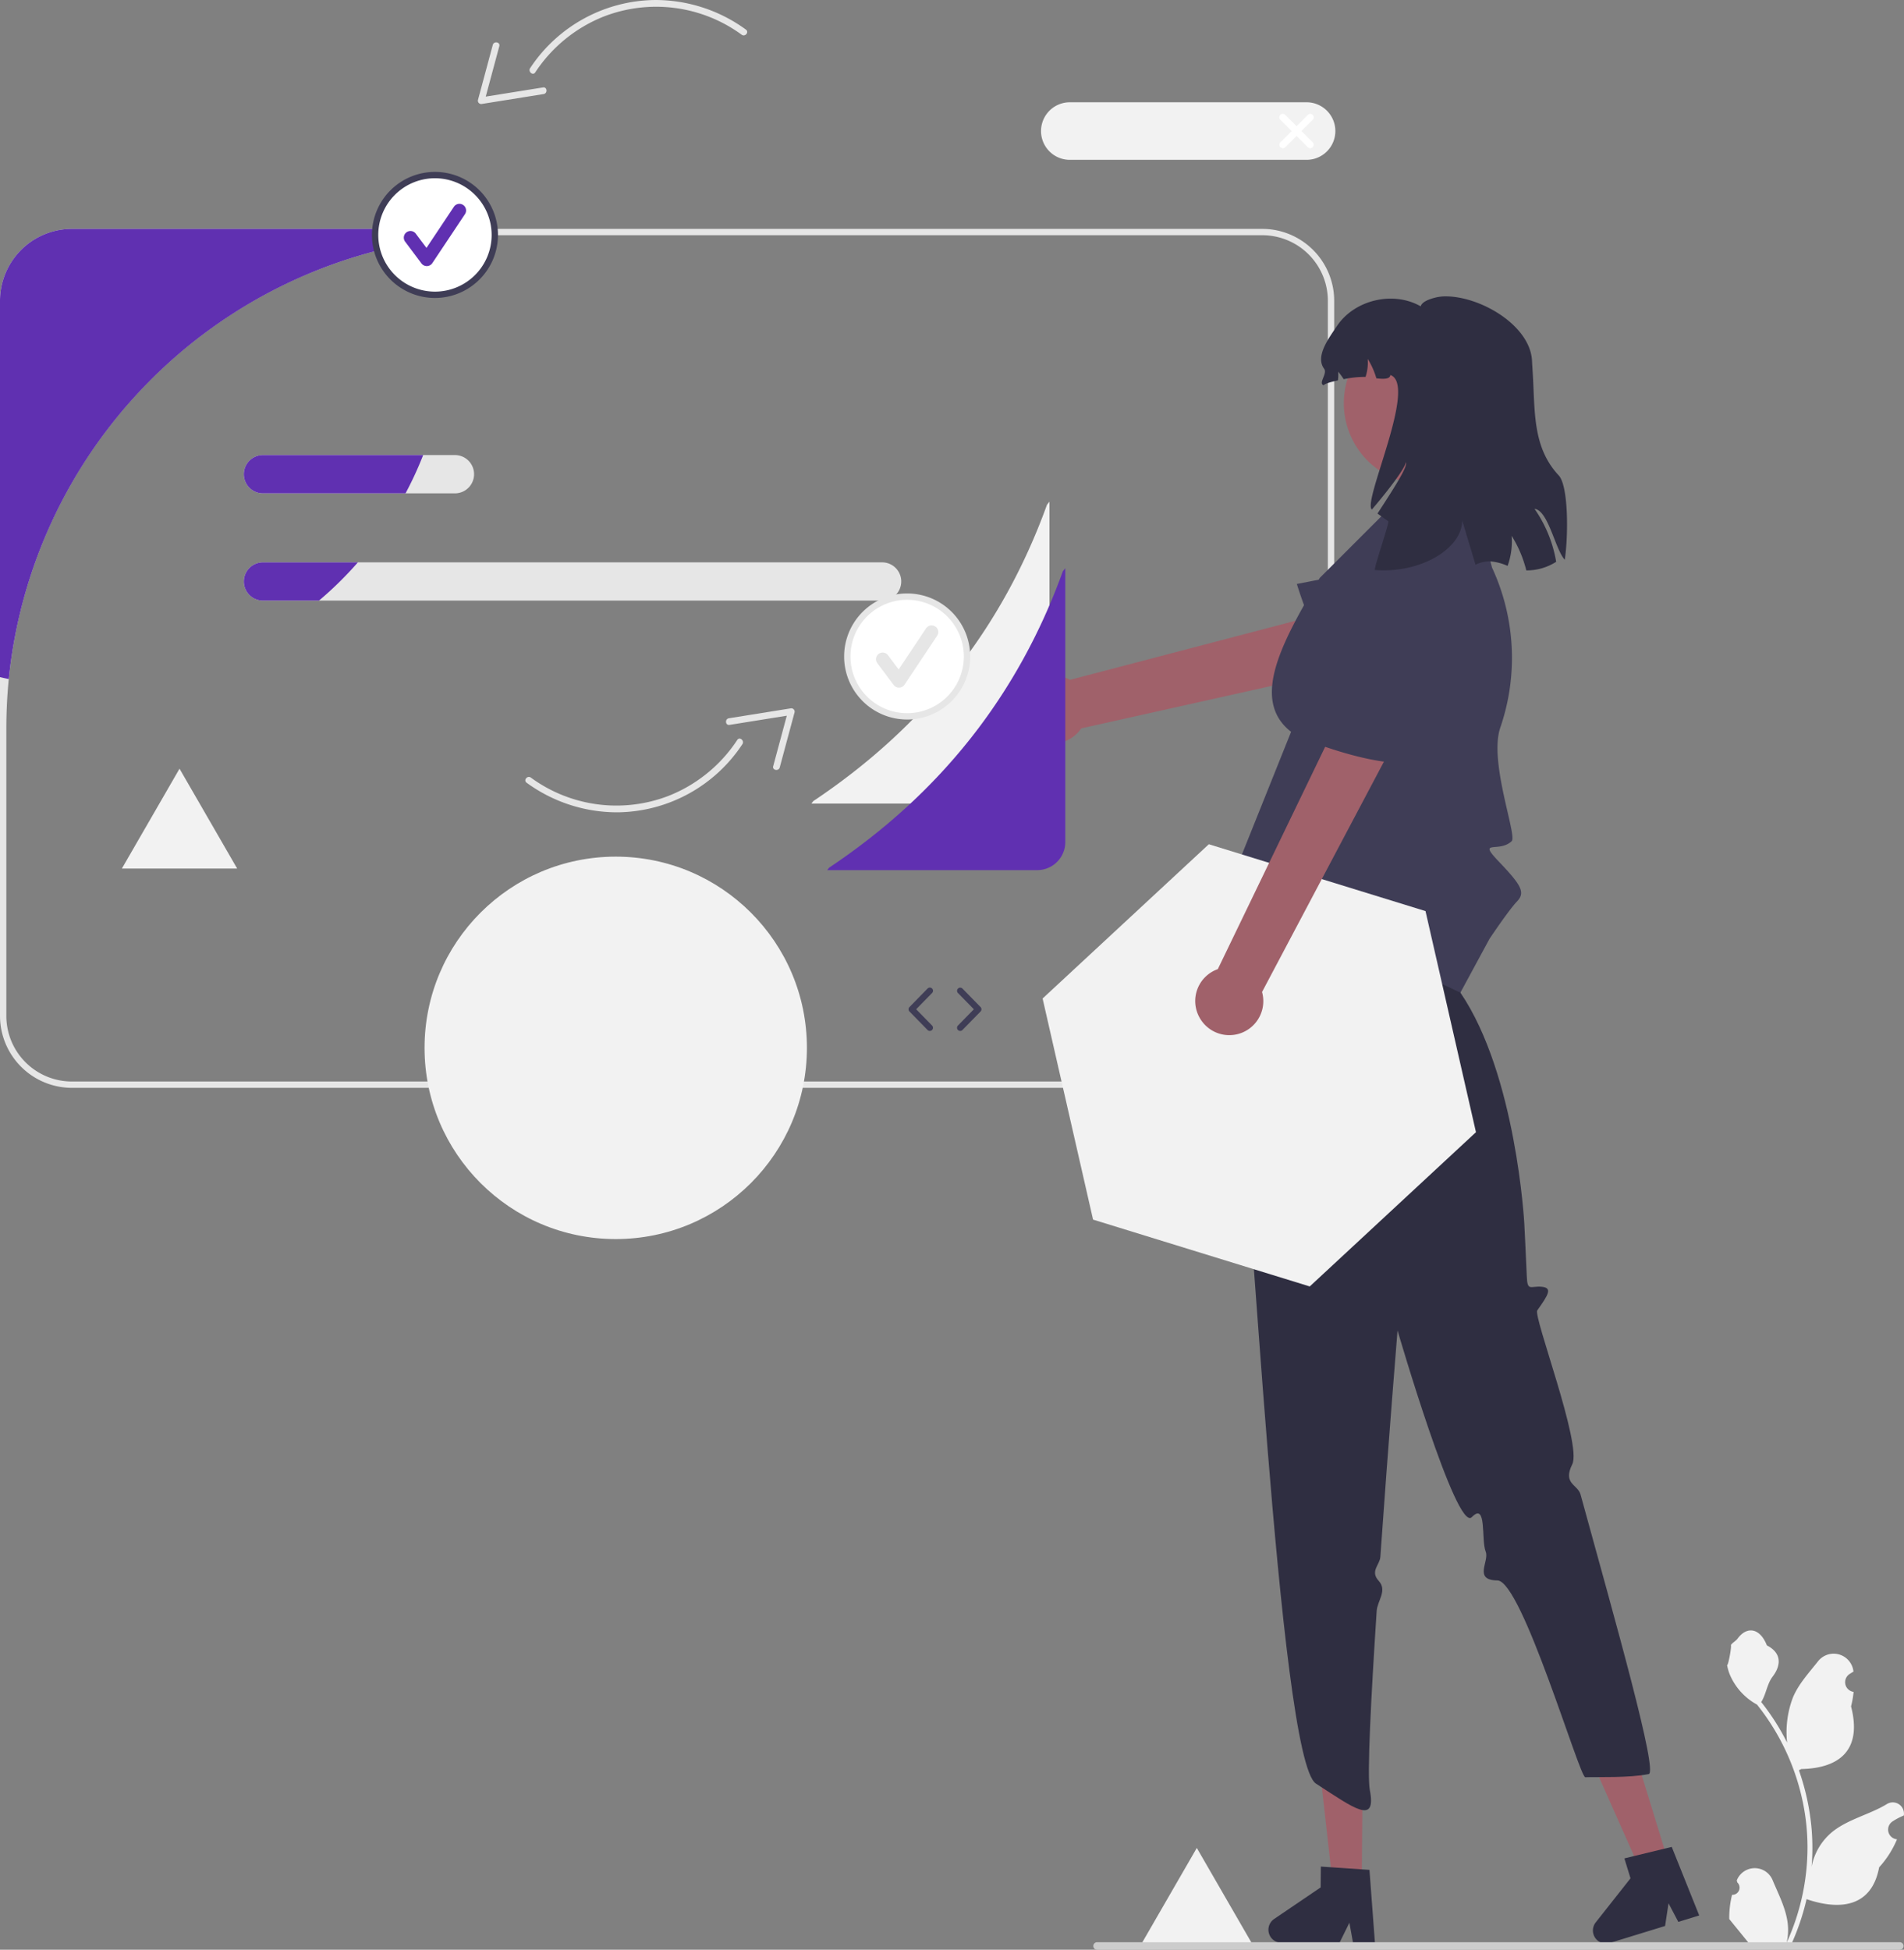 <svg xmlns="http://www.w3.org/2000/svg" data-name="Layer 1" width="600.8" height="615.147" viewBox="0 0 600.8 615.147" xmlns:xlink="http://www.w3.org/1999/xlink"><rect x="0" y="0" width="600.8" height="615.147" fill="#808080" stroke="none"/><polygon points="377.647 583.021 359.46 614.521 395.833 614.521 377.647 583.021 359.46 614.521 395.833 614.521 377.647 583.021" fill="#f2f2f2"/><path d="M630.747,300.697v86.41a8.856,8.856,0,0,1-8.84,8.84h-66.28l.61-.78c34.87-23.28,59.58-54.34,73.73-93.48Z" transform="translate(-299.6 -142.426)" fill="#f2f2f2"/><path d="M697.91,214.637h-375.62a22.717,22.717,0,0,0-22.69,22.69v225.62a22.717,22.717,0,0,0,22.69,22.69h375.62a22.717,22.717,0,0,0,22.69-22.69v-225.62A22.717,22.717,0,0,0,697.91,214.637Zm20.69,248.31a20.686,20.686,0,0,1-20.69,20.69h-375.62a20.686,20.686,0,0,1-20.69-20.69v-90.63q0-7.92.77-15.65a155.598,155.598,0,0,1,154.91-140.03H697.91a20.692,20.692,0,0,1,20.69,20.69Z" transform="translate(-299.6 -142.426)" fill="#e6e6e6"/><path d="M577.95,319.847h-195.37a6.035,6.035,0,1,0,0,12.07h195.37a6.035,6.035,0,0,0,0-12.07Z" transform="translate(-299.6 -142.426)" fill="#e6e6e6"/><path d="M443.15,285.997h-60.57a6.04,6.04,0,1,0,0,12.08h60.57a6.04,6.04,0,0,0,0-12.08Z" transform="translate(-299.6 -142.426)" fill="#e6e6e6"/><path d="M382.58,319.847h29.95a112.867,112.867,0,0,1-12.28,12.07h-17.67a6.035,6.035,0,1,1,0-12.07Z" transform="translate(-299.6 -142.426)" fill="#6030b1"/><path d="M382.58,285.997h50.55a111.071,111.071,0,0,1-5.57,12.08h-44.98a6.04,6.04,0,1,1,0-12.08Z" transform="translate(-299.6 -142.426)" fill="#6030b1"/><path d="M437.98,217.827a155.753,155.753,0,0,0-135.61,138.84c-.93-.18-1.85-.39-2.77-.61v-118.73a22.717,22.717,0,0,1,22.69-22.69h114.89C437.47,215.687,437.73,216.757,437.98,217.827Z" transform="translate(-299.6 -142.426)" fill="#6030b1"/><circle cx="137.249" cy="74.122" r="18.887" fill="#fff"/><path d="M436.849,236.435A19.887,19.887,0,1,1,456.737,216.548,19.91,19.91,0,0,1,436.849,236.435Zm0-37.774A17.887,17.887,0,1,0,454.737,216.548,17.907,17.907,0,0,0,436.849,198.661Z" transform="translate(-299.6 -142.426)" fill="#3f3d56"/><path d="M434.273,226.378a2.1,2.1,0,0,1-1.681-.841l-5.153-6.87a2.101,2.101,0,1,1,3.362-2.521l3.371,4.494,8.658-12.987a2.101,2.101,0,0,1,3.496,2.331l-10.306,15.458a2.102,2.102,0,0,1-1.69.935Z" transform="translate(-299.6 -142.426)" fill="#6030b1"/><circle cx="286.249" cy="207.122" r="18.887" fill="#fff"/><path d="M585.849,369.435A19.887,19.887,0,1,1,605.737,349.548,19.91,19.91,0,0,1,585.849,369.435Zm0-37.774A17.887,17.887,0,1,0,603.737,349.548,17.907,17.907,0,0,0,585.849,331.661Z" transform="translate(-299.6 -142.426)" fill="#e6e6e6"/><path d="M583.273,359.378a2.1,2.1,0,0,1-1.681-.841l-5.153-6.87a2.101,2.101,0,1,1,3.362-2.521l3.371,4.494,8.658-12.987a2.101,2.101,0,0,1,3.496,2.331l-10.306,15.458a2.102,2.102,0,0,1-1.69.935Z" transform="translate(-299.6 -142.426)" fill="#e6e6e6"/><path d="M534.974,151.765a48.472,48.472,0,0,0-28.736-9.338,47.805,47.805,0,0,0-39.353,21.49c-.732,1.119.869,2.479,1.609,1.349a46.322,46.322,0,0,1,21.703-17.653,45.714,45.714,0,0,1,43.428,5.762c1.085.798,2.44-.807,1.349-1.609Z" transform="translate(-299.6 -142.426)" fill="#e6e6e6"/><path d="M455.093,156.603l-4.684,17.403a1.055,1.055,0,0,0,1.125,1.235l19.601-3.139c1.327-.212,1.153-2.306-.184-2.092l-19.601,3.139,1.125,1.235,4.684-17.403c.352-1.307-1.717-1.675-2.066-.379Z" transform="translate(-299.6 -142.426)" fill="#e6e6e6"/><path d="M465.768,389.373a48.472,48.472,0,0,0,28.736,9.338,47.805,47.805,0,0,0,39.353-21.49c.732-1.119-.869-2.479-1.609-1.349a46.322,46.322,0,0,1-21.703,17.653,45.714,45.714,0,0,1-43.428-5.762c-1.085-.798-2.44.807-1.349,1.609Z" transform="translate(-299.6 -142.426)" fill="#e6e6e6"/><path d="M545.648,384.535l4.684-17.403a1.055,1.055,0,0,0-1.125-1.235l-19.601,3.139c-1.327.212-1.153,2.306.184,2.092l19.601-3.139-1.125-1.235-4.684,17.403c-.352,1.307,1.717,1.675,2.066.379Z" transform="translate(-299.6 -142.426)" fill="#e6e6e6"/><path d="M711.981,192.853h-74.902a9.079,9.079,0,0,1,0-18.157h74.902a9.079,9.079,0,0,1,0,18.157Z" transform="translate(-299.6 -142.426)" fill="#f2f2f2"/><path d="M710.259,183.775l3.575-3.575a1.085,1.085,0,1,0-1.535-1.535l-3.575,3.575-3.575-3.575a1.085,1.085,0,1,0-1.535,1.535l3.575,3.575-3.549,3.549a1.085,1.085,0,1,0,1.535,1.535l3.549-3.549,3.549,3.549a1.085,1.085,0,0,0,1.535-1.535Z" transform="translate(-299.6 -142.426)" fill="#fff"/><path d="M593.001,467.682a.997.997,0,0,1-.715-.301l-5.706-5.833a1.0 1,0,0,1,0-1.398l5.706-5.833a1,1,0,1,1,1.43,1.398l-5.022,5.133,5.022,5.134a1,1,0,0,1-.715,1.699Z" transform="translate(-299.6 -142.426)" fill="#3f3d56"/><path d="M602.59,467.682a1,1,0,0,1-.715-1.699l5.021-5.134-5.021-5.133a1,1,0,0,1,1.43-1.398l5.706,5.833a1.0 1,0,0,1,0,1.398l-5.706,5.833A.997.997,0,0,1,602.59,467.682Z" transform="translate(-299.6 -142.426)" fill="#3f3d56"/><path d="M621.813,362.506a10.67,10.67,0,0,1,15.382-5.577L731.527,332.209l1.548,19.434-92.303,20.587a10.728,10.728,0,0,1-18.959-9.724Z" transform="translate(-299.6 -142.426)" fill="#a0616a"/><path d="M764.032,328.284l0,0a20.293,20.293,0,0,0-20.533-8.347l-34.687,6.729s11.941,39.975,27.064,39.092c6.373-.372,14.439-4.116,21.638-8.324A20.328,20.328,0,0,0,764.032,328.284Z" transform="translate(-299.6 -142.426)" fill="#3f3d56"/><polygon points="429.689 594.175 420.498 594.098 416.429 557.819 429.994 557.933 429.689 594.175" fill="#a0616a"/><path d="M733.44,755.197l-1.71-22.83-2.4-.16-9.79-.67-3.15-.21-.06,6.57-14.68,9.96a4.11,4.11,0,0,0,1.14,7.34,3.88,3.88,0,0,0,1.14.17l18.27.15.16-.32,3.04-6.16,1.11,6.16.06.36,6.9.06Z" transform="translate(-299.6 -142.426)" fill="#2f2e41"/><polygon points="526.46 587.46 517.674 590.16 502.844 556.802 515.811 552.817 526.46 587.46" fill="#a0616a"/><path d="M827.11,725.117l-2.34.57-9.53,2.31h-.01l-3.06.75,1.93,6.29-10.99,13.92a4.125,4.125,0,0,0,3.23,6.66,4.155,4.155,0,0,0,1.2-.18l.78-.24,16.69-5.13,1.09-7.15,3.09,5.86,6.59-2.03Z" transform="translate(-299.6 -142.426)" fill="#2f2e41"/><path d="M710.801,431.549l-17.54,50.974-.579,4.079c-4.42,4.196,1.132,5.579-.949,6.685s-3.482,4.209-.676,4.763S702.907,697.423,714.837,705.143s19.191,13.304,17,2c-.883-4.554.366-28.972,2.172-56.508.205-3.121,3.438-6.424.633-9.458s.346-5.031.522-7.549c2.516-35.957,5.422-71.456,5.422-71.456s18.594,63.857,23.423,58.914,2.917,7.228,4.393,10.864c1.233,3.039-4.028,9.009,3.704,9.101S797.995,703.213,799.837,703.143c3.649-.139,13.908.254,20-1,3.008-.619-10.345-47.613-21.496-88.193-.889-3.236-5.729-3.311-2.616-9.559S783.35,557.716,784.679,555.847c3.527-4.963,4.871-7.12,1.392-7.445s-4.507,1.583-4.694-3.231-.788-16.685-.788-16.685-2.52-46.949-20.166-72.888l-1.505-15.412Z" transform="translate(-299.6 -142.426)" fill="#2f2e41"/><path d="M711.601,432.64c-15.201,2.208-40.06,15.686-22.776-14l18.173-45.327c-13.317-10.34-2.128-29.445,9.031-48.539l25.912-25.912h22.51l5.953,22.641,0,0a67.611,67.611,0,0,1,2.62,50.445c-3.704,10.763,5.399,34.122,3.577,35.865-4,3.827-11-.834-4,6.496s8.402,9.676,5.701,12.504-8.701,11.827-8.701,11.827l-9.179,16.959Z" transform="translate(-299.6 -142.426)" fill="#3f3d56"/><circle cx="749.295" cy="269.634" r="25.654" transform="translate(-346.38 147.486) rotate(-21.25)" fill="#a0616a"/><path d="M783.812,302.965a41.04,41.04,0,0,1,6.831,16.705,17.254,17.254,0,0,1-9.421,2.719c-.113-.437-.227-.874-.356-1.311a37.509,37.509,0,0,0-4.273-9.599,22.595,22.595,0,0,1-1.279,9.486,16.647,16.647,0,0,0-5.584-1.441,10.146,10.146,0,0,0-4.532,1.068c-1.635-5.423-3.14-10.408-4.209-13.986-.032,8.968-13.176,16.786-27.518,15.653-.518-.324,4.678-15.07,4.176-15.41-1.149-.761-2.266-1.586-3.383-2.396,4.694-7.252,9.793-15.022,8.919-16.187.065,1.441-5.083,8.369-10.683,14.908-3.108-2.282,14.552-39.415,5.827-42.426-.146,1.311-2.072,1.311-4.419,1.036a23.95,23.95,0,0,0-2.736-6.135,14.41,14.41,0,0,1-.68,5.682,33.09,33.09,0,0,0-6.896.728,22.098,22.098,0,0,0-1.732-2.363,14.071,14.071,0,0,1-.081,2.736c-2.315.502-4.225,1.085-4.5,1.554-1.813-.664,1.279-3.658.146-5.212-2.881-3.885,1.392-9.55,4.095-13.565,5.552-8.223,17.741-11.072,26.369-6.135.389-1.344,2.38-2.234,4.937-2.833a13.395,13.395,0,0,1,3.302-.308c11.007.194,26.288,9.275,26.887,20.266.049,1.101.13,2.299.21,3.577.777,12.302-.178,23.649,8.223,32.649,3.043,3.254,3.075,18.664,1.91,26.595C790.335,315.834,788.183,303.435,783.812,302.965Z" transform="translate(-299.6 -142.426)" fill="#2f2e41"/><path d="M846.141,740.241a2.269,2.269,0,0,0,1.645-3.933l-.155-.618q.031-.074.062-.148a6.094,6.094,0,0,1,11.241.042c1.839,4.428,4.179,8.864,4.756,13.546a18.029,18.029,0,0,1-.316,6.2,72.281,72.281,0,0,0,6.575-30.021,69.766,69.766,0,0,0-.433-7.783q-.358-3.178-.995-6.31a73.119,73.119,0,0,0-14.5-30.99,19.459,19.459,0,0,1-8.093-8.397,14.843,14.843,0,0,1-1.35-4.056c.394.052,1.486-5.949,1.188-6.317.549-.833,1.532-1.247,2.131-2.06,2.982-4.043,7.091-3.337,9.236,2.157,4.582,2.313,4.627,6.148,1.815,9.837-1.789,2.347-2.035,5.522-3.604,8.035.162.207.329.407.491.614a73.591,73.591,0,0,1,7.681,12.169,30.592,30.592,0,0,1,1.826-14.21c1.748-4.217,5.025-7.769,7.91-11.415a6.279,6.279,0,0,1,11.184,3.083q.009.081.017.161-.643.363-1.259.77a3.078,3.078,0,0,0,1.241,5.602l.063.01a30.628,30.628,0,0,1-.807,4.579c3.702,14.316-4.29,19.53-15.701,19.764-.252.129-.497.258-.749.381a75.115,75.115,0,0,1,4.043,19.028,71.245,71.245,0,0,1-.052,11.503l.019-.136a18.826,18.826,0,0,1,6.427-10.87c4.946-4.063,11.933-5.559,17.268-8.824a3.533,3.533,0,0,1,5.411,3.437l-.022.143a20.675,20.675,0,0,0-2.319,1.117q-.643.363-1.259.77a3.078,3.078,0,0,0,1.241,5.602l.063.01c.045.006.084.013.129.019a30.655,30.655,0,0,1-5.639,8.829c-2.315,12.497-12.256,13.683-22.89,10.044H869.657a75.093,75.093,0,0,1-5.044,14.726H846.592c-.065-.2-.123-.407-.181-.607a20.475,20.475,0,0,0,4.986-.297c-1.337-1.641-2.674-3.294-4.011-4.935a1.119,1.119,0,0,1-.084-.097c-.678-.84-1.363-1.673-2.041-2.512l-0-.001a29.99,29.99,0,0,1,.879-7.64Z" transform="translate(-299.6 -142.426)" fill="#f2f2f2"/><path d="M644.59,756.384a1.186,1.186,0,0,0,1.19,1.19h253.29a1.19,1.19,0,1,0,0-2.38h-253.29A1.187,1.187,0,0,0,644.59,756.384Z" transform="translate(-299.6 -142.426)" fill="#ccc"/><polygon points="465.735 357.202 413.285 405.87 344.912 384.781 328.99 315.024 381.44 266.356 449.813 287.445 465.735 357.202" fill="#f2f2f2"/><path d="M678.135,463.509a10.67,10.67,0,0,1,5.739-15.322l42.405-87.814,15.791,11.433-44.234,83.589a10.728,10.728,0,0,1-19.701,8.115Z" transform="translate(-299.6 -142.426)" fill="#a0616a"/><path d="M744.387,333.094l0,0a20.293,20.293,0,0,0-19.675,10.206l-17.389,30.759s38.164,16.855,47.306,4.776c3.853-5.091,6.238-13.657,7.708-21.865A20.328,20.328,0,0,0,744.387,333.094Z" transform="translate(-299.6 -142.426)" fill="#3f3d56"/><path d="M635.747,321.697v86.41a8.856,8.856,0,0,1-8.84,8.84h-66.28l.61-.78c34.87-23.28,59.58-54.34,73.73-93.48Z" transform="translate(-299.6 -142.426)" fill="#6030b1"/><polygon points="56.647 242.521 38.46 274.021 74.833 274.021 56.647 242.521 38.46 274.021 74.833 274.021 56.647 242.521" fill="#f2f2f2"/><circle cx="194.293" cy="330.594" r="60.327" fill="#f2f2f2"/></svg>